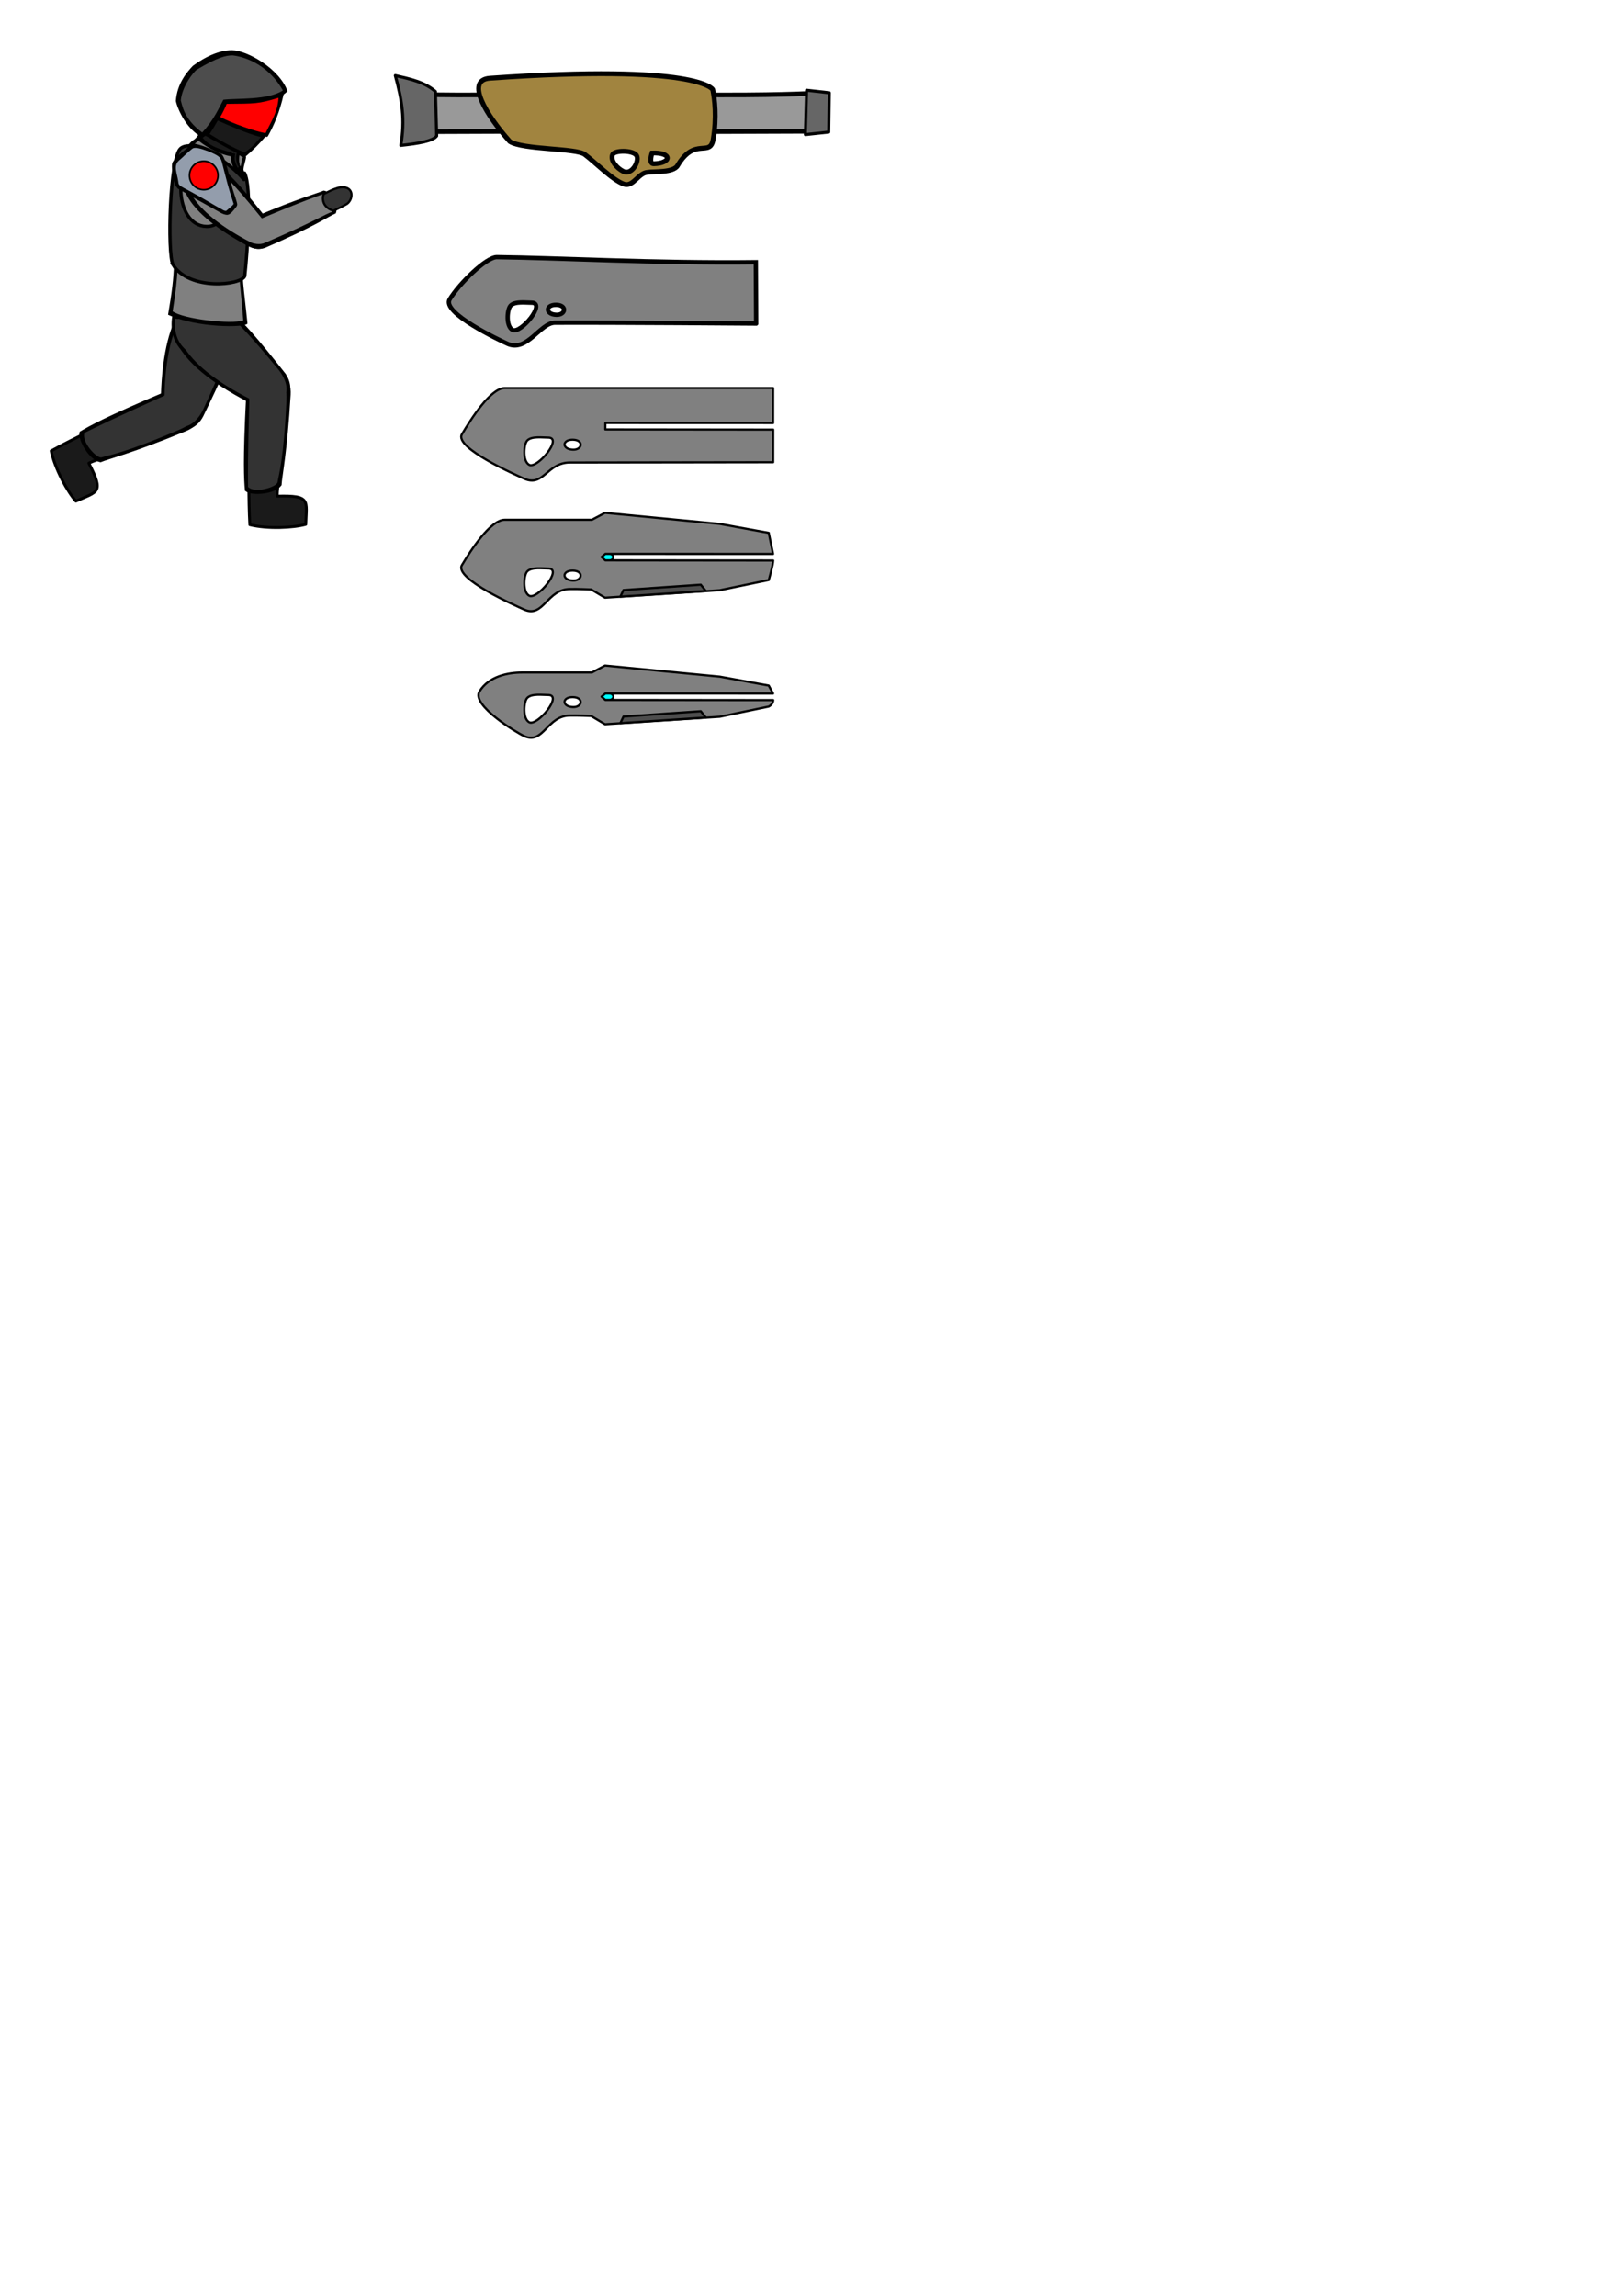 <?xml version="1.0" encoding="UTF-8" standalone="no"?>
<!-- Created with Inkscape (http://www.inkscape.org/) -->

<svg
   xmlns:dc="http://purl.org/dc/elements/1.1/"
   xmlns:cc="http://creativecommons.org/ns#"
   xmlns:rdf="http://www.w3.org/1999/02/22-rdf-syntax-ns#"
   xmlns:svg="http://www.w3.org/2000/svg"
   xmlns="http://www.w3.org/2000/svg"
   xmlns:sodipodi="http://sodipodi.sourceforge.net/DTD/sodipodi-0.dtd"
   xmlns:inkscape="http://www.inkscape.org/namespaces/inkscape"
   width="210mm"
   height="297mm"
   viewBox="0 0 744.094 1052.362"
   id="svg3833"
   version="1.1"
   inkscape:version="0.91 r13725"
   sodipodi:docname="weapon-art.svg">
  <defs
     id="defs3835">
    <inkscape:perspective
       sodipodi:type="inkscape:persp3d"
       inkscape:vp_x="0 : 526.1811 : 1"
       inkscape:vp_y="0 : 1000 : 0"
       inkscape:vp_z="744.09449 : 526.1811 : 1"
       inkscape:persp3d-origin="372.04724 : 350.7874 : 1"
       id="perspective5460" />
  </defs>
  <sodipodi:namedview
     id="base"
     pagecolor="#ffffff"
     bordercolor="#666666"
     borderopacity="1.0"
     inkscape:pageopacity="0.0"
     inkscape:pageshadow="2"
     inkscape:zoom="2.353747"
     inkscape:cx="257.41133"
     inkscape:cy="1053.7249"
     inkscape:document-units="px"
     inkscape:current-layer="g4208"
     showgrid="false"
     inkscape:window-width="1279"
     inkscape:window-height="680"
     inkscape:window-x="0"
     inkscape:window-y="0"
     inkscape:window-maximized="0">
    <inkscape:grid
       type="xygrid"
       id="grid5410" />
  </sodipodi:namedview>
  <g
     inkscape:label="Layer 1"
     inkscape:groupmode="layer"
     id="layer1">
    <path
       sodipodi:nodetypes="cccccc"
       inkscape:connector-curvature="0"
       id="path3914"
       d="m 46.758,210.105 c -3.483,0.891 -6.026,2.208 -6.026,2.208 7.081,13.737 4.162,12.898 -5.956,17.401 -3.831,-4.286 -9.637,-14.903 -11.307,-23.031 5.268,-2.919 10.837,-5.683 16.894,-8.714 4.602,3.758 6.019,9.046 6.395,12.137 z"
       style="fill:#1a1a1a;fill-rule:evenodd;stroke:#000000;stroke-width:1.297px;stroke-linecap:round;stroke-linejoin:round;stroke-opacity:1" />
    <path
       sodipodi:nodetypes="scccs"
       inkscape:connector-curvature="0"
       id="path3916"
       d="m 85.013,196.976 c -25.028,10.304 -35.12,12.591 -38.969,14.209 -4.644,-0.922 -9.609,-9.628 -8.913,-12.838 4.07,-2.411 11.202,-6.502 38.706,-18.083 10.677,-4.303 22.757,11.121 9.175,16.712 z"
       style="fill:#000000;fill-opacity:1;fill-rule:evenodd;stroke:#000000;stroke-width:1.383px;stroke-linecap:butt;stroke-linejoin:miter;stroke-opacity:1" />
    <path
       style="fill:#000000;fill-opacity:1;fill-rule:evenodd;stroke:#000000;stroke-width:1.308px;stroke-linecap:butt;stroke-linejoin:miter;stroke-opacity:1"
       d="m 92.722,190.254 c 16.36,-33.588 21.907,-49.03 8.67,-54.446 -13.093,-5.357 -26.661,7.292 -27.025,49.465 -0.103,11.916 13.297,15.364 18.354,4.981 z"
       id="path3918"
       inkscape:connector-curvature="0"
       sodipodi:nodetypes="ssss" />
    <path
       sodipodi:nodetypes="scccs"
       inkscape:connector-curvature="0"
       id="path3920"
       d="m 82.359,196.907 c -25.312,10.858 -32.203,11.63 -35.9,12.771 -2.405,0.339 -9.213,-7.291 -7.741,-11.252 6.251,-3.068 10.639,-5.362 36.855,-17.154 12.763,-4.873 22.79,8.77 6.786,15.635 z"
       style="fill:#333333;fill-opacity:1;fill-rule:evenodd;stroke:none;stroke-width:1.067px;stroke-linecap:butt;stroke-linejoin:miter;stroke-opacity:1" />
    <path
       sodipodi:nodetypes="ssss"
       inkscape:connector-curvature="0"
       id="path3922"
       d="m 93.332,187.301 c 14.424,-31.212 19.035,-45.763 7.489,-50.468 -11.508,-4.689 -24.877,7.594 -25.425,45.495 -0.227,15.705 12.056,17.697 17.936,4.973 z"
       style="fill:#333333;fill-opacity:1;fill-rule:evenodd;stroke:none;stroke-width:1px;stroke-linecap:butt;stroke-linejoin:miter;stroke-opacity:1" />
    <path
       style="fill:#1a1a1a;fill-rule:evenodd;stroke:#000000;stroke-width:1.297px;stroke-linecap:round;stroke-linejoin:round;stroke-opacity:1"
       d="m 127.743,221.045 c -0.712,3.524 -0.633,6.386 -0.633,6.386 15.449,-0.401 13.424,1.862 13.078,12.932 -5.525,1.585 -17.611,2.195 -25.657,0.164 -0.337,-6.013 -0.403,-12.23 -0.499,-19.003 5.386,-2.509 10.764,-1.485 13.711,-0.48 z"
       id="path3924"
       inkscape:connector-curvature="0"
       sodipodi:nodetypes="cccccc" />
    <path
       style="fill:#000000;fill-opacity:1;fill-rule:evenodd;stroke:#000000;stroke-width:1.383px;stroke-linecap:butt;stroke-linejoin:miter;stroke-opacity:1"
       d="m 132.561,180.887 c -1.608,27.019 -3.938,37.101 -4.156,41.269 -2.85,3.781 -12.849,4.465 -15.437,2.442 -0.401,-4.713 -0.982,-12.915 0.553,-42.718 0.769,-11.486 19.912,-15.655 19.04,-0.993 z"
       id="path3926"
       inkscape:connector-curvature="0"
       sodipodi:nodetypes="scccs" />
    <path
       sodipodi:nodetypes="ssss"
       inkscape:connector-curvature="0"
       id="path3928"
       d="m 129.861,171.022 c -23.128,-29.341 -34.621,-41.052 -45.255,-31.489 -10.519,9.46 -5.031,27.178 32.786,45.85 10.685,5.276 19.618,-5.291 12.468,-14.361 z"
       style="fill:#000000;fill-opacity:1;fill-rule:evenodd;stroke:#000000;stroke-width:1.308px;stroke-linecap:butt;stroke-linejoin:miter;stroke-opacity:1" />
    <path
       style="fill:#333333;fill-opacity:1;fill-rule:evenodd;stroke:none;stroke-width:1.067px;stroke-linecap:butt;stroke-linejoin:miter;stroke-opacity:1"
       d="m 131.345,183.247 c -1.233,27.515 -3.534,34.056 -4.116,37.881 -0.74,2.313 -10.572,5.125 -13.499,2.076 -0.044,-6.964 -0.201,-11.913 0.584,-40.647 1.164,-13.612 17.81,-16.707 17.031,0.69 z"
       id="path3930"
       inkscape:connector-curvature="0"
       sodipodi:nodetypes="scccs" />
    <path
       style="fill:#333333;fill-opacity:1;fill-rule:evenodd;stroke:#000000;stroke-width:1.5;stroke-linecap:butt;stroke-linejoin:miter;stroke-miterlimit:4;stroke-dasharray:none;stroke-opacity:1"
       d="m 79.677,145.239 31.122,3.641 c 0.071,23.329 -34.718,20.384 -31.122,-3.641 z"
       id="path3932"
       inkscape:connector-curvature="0"
       sodipodi:nodetypes="ccc" />
    <path
       style="fill:#333333;fill-opacity:1;fill-rule:evenodd;stroke:none;stroke-width:1px;stroke-linecap:butt;stroke-linejoin:miter;stroke-opacity:1"
       d="m 127.468,169.188 c -21.831,-26.564 -32.928,-37.045 -42.186,-28.695 -9.228,8.323 -3.983,25.704 29.907,42.683 14.043,7.035 21.179,-3.158 12.279,-13.987 z"
       id="path3934"
       inkscape:connector-curvature="0"
       sodipodi:nodetypes="ssss" />
    <path
       sodipodi:nodetypes="scccs"
       inkscape:connector-curvature="0"
       id="path3936"
       d="m 117.173,99.831 c 20.275,-8.589 28.188,-10.571 31.311,-11.919 3.366,0.654 6.022,6.917 5.049,9.476 -3.259,1.419 -9.479,5.904 -31.796,15.548 -8.636,3.591 -15.566,-8.444 -4.564,-13.105 z"
       style="fill:#000000;fill-opacity:1;fill-rule:evenodd;stroke:#000000;stroke-width:1.067px;stroke-linecap:butt;stroke-linejoin:miter;stroke-opacity:1" />
    <g
       id="g3938"
       transform="translate(-671.322,-53.422)"
       inkscape:export-filename="/Users/Chris/projects/school/SuperGunBros/assets/img/torso-main.png"
       inkscape:export-xdpi="90"
       inkscape:export-ydpi="90">
      <g
         id="g3940"
         inkscape:export-filename="/Users/Chris/projects/school/SuperGunBros/assets/img/body.png"
         inkscape:export-xdpi="22.392881"
         inkscape:export-ydpi="22.392881"
         transform="matrix(0.681,0,0,0.681,242.487,-186.687)">
        <g
           id="g3942"
           transform="translate(81.915,-116.762)"
           inkscape:export-xdpi="22.392881"
           inkscape:export-ydpi="22.392881"
           inkscape:export-filename="/Users/Chris/projects/school/SuperGunBros/assets/img/body.png">
          <g
             id="g3944">
            <g
               transform="translate(122.264,48.729)"
               id="g3946">
              <path
                 style="fill:#808080"
                 d="m 669.263,416.22 c -0.134,-0.251 -0.453,-1.406 -0.59,-2.137 -0.326,-1.74 -0.514,-4.684 -0.371,-5.788 0.047,-0.362 0.099,-0.671 0.114,-0.687 0.016,-0.016 0.536,0.22 1.156,0.523 0.62,0.303 1.382,0.633 1.694,0.732 l 0.567,0.18 -0.201,0.269 c -0.549,0.733 -0.885,1.697 -1.6,4.589 -0.306,1.238 -0.585,2.303 -0.62,2.365 -0.052,0.093 -0.079,0.085 -0.149,-0.046 z"
                 id="path3948"
                 inkscape:connector-curvature="0"
                 transform="translate(-81.915,116.762)" />
              <path
                 style="fill:#1a1a1a"
                 d="m 585.168,535.411 c 0,-0.275 -0.215,-0.53 -0.554,-0.659 -0.743,-0.282 -0.706,-0.697 0.055,-0.617 0.557,0.058 0.606,0.003 0.577,-0.65 -0.021,-0.469 -0.377,-1.172 -1.039,-2.054 -1.327,-1.766 -1.552,-3.384 -0.91,-6.552 0.133,-0.656 0.09,-0.702 -1.155,-1.248 -6.692,-0.01 -18.689,-5.239 -21.27,-10.475 -0.205,-0.786 2.691,-2.125 4.088,-3.871 0.472,-0.589 1.848,1.043 2.764,1.413 3.11,1.257 5.568,1.529 11.641,6.06 1.86,1.388 6.351,2.959 6.298,4.026 l -0.083,1.674 0.015,4.565 c 0.019,5.707 0.125,6.589 0.823,6.854 0.653,0.248 0.65,0.331 -0.044,1.24 -0.634,0.831 -1.207,0.97 -1.207,0.292 z"
                 id="path3950"
                 inkscape:connector-curvature="0"
                 sodipodi:nodetypes="csccssccsssscscccc" />
              <path
                 sodipodi:nodetypes="ccsscsccsssccc"
                 style="fill:#808080"
                 d="m 541.369,629.98 c 2.519,-23.742 2.601,-31.746 2.658,-51.948 0.058,-27.367 1.011,-44.239 2.754,-48.729 2.218,-5.714 7.363,-12.004 11.377,-13.909 1.532,-0.727 1.65,-0.723 2.809,0.096 2.062,1.457 7.498,4.037 13.315,6.321 3.063,1.203 8.247,2.938 8.438,3.239 -0.064,2.567 -0.104,4.152 0.09,6.626 1.859,3.357 2.332,4.099 3.626,5.434 1.493,1.54 2.317,1.079 1.934,6.922 -0.159,2.433 0.031,12.901 0.424,23.262 0.655,17.297 0.656,19.604 0.004,28.189 -2.76,19.385 1.408,26.701 1.206,42.48 -9.639,-0.449 -46.913,1.492 -48.636,-7.984 z"
                 id="path3952"
                 inkscape:connector-curvature="0" />
              <g
                 style="fill:#333333"
                 id="g3954">
                <path
                   style="fill:#000000"
                   d="m 588.574,586.932 c 0.049,25.962 0.628,22.432 3.559,51.45 -1.25,2.884 -34.225,3.005 -53.459,-5.916 5.147,-29.83 4.723,-38.273 2.249,-67.576 -0.614,-20.097 -0.512,-35.428 13.997,-49.505 2.468,-1.251 3.502,-3.188 4.545,-4.483 0.949,-0.123 2.606,0.688 2.833,-0.247 1.497,-6.173 10.473,-0.077 24.846,9.921 -0.337,0.337 -1.36,2.814 0.856,3.606 6.715,3.338 0.869,3.102 -1.196,0.846 -0.523,1.527 -0.226,6.614 0.677,7.659 0.89,-2.846 0.675,-8.27 3.724,-6.526 -0.312,3.047 -1.583,5.566 -1.77,8.655 1.108,3.155 1.705,6.404 1.999,8.598 -0.64,15.186 -2.903,30.524 -2.859,43.519 z m -44.542,-21.347 c 2.101,30.634 1.465,40.934 -2.265,64.586 7.147,5.24 39.426,8.901 47.557,6.151 -2.948,-35.581 -2.498,-20.478 -3.135,-49.318 -0.185,-8.374 4.65,-46.62 0.607,-48.812 -5.081,-4.02 -5.949,-9.145 -5.728,-12.303 -7.864,-1.504 -15.023,-5.301 -21.496,-10.229 -1.085,-0.829 -10.575,7.447 -13.356,22.626 -1.271,6.938 -2.659,20.387 -2.185,27.299 z m 42.05,-31.22 c -1.081,-5.166 -1.482,-4.378 -1.563,-7.855 -0.007,-1.903 0.992,-4.851 0.455,-5.285 -5.603,-4.523 -11.021,-6.6 -15.968,-9.556 -1.015,-0.606 -1.552,-0.735 -4.294,-1.697 -0.234,0.576 -0.464,1.7 -1.103,2.241 -0.571,0.483 -1.531,0.411 -2.096,0.488 5.349,7.723 15.655,9.009 22.392,11.402 -1.539,5.915 1.706,8.426 2.178,10.261 z"
                   id="path3956"
                   inkscape:connector-curvature="0"
                   sodipodi:nodetypes="ccccccsccccccccsccscccssccsscsccc" />
              </g>
            </g>
          </g>
        </g>
      </g>
      <path
         sodipodi:nodetypes="ccsssczzz"
         inkscape:connector-curvature="0"
         id="path3958"
         d="m 750.626,174.798 c 7.521,12.002 31.255,9.424 32.906,5.195 1.478,-13.584 3.172,-40.778 -0.054,-47.215 -0.261,-0.521 0.397,3.947 -0.519,2.796 -5.363,-6.738 -22.461,-19.019 -28.742,-14.195 -5.139,3.946 -6.295,48.178 -3.591,53.419 z m 15.236,-17.581 c -14.755,-0.45 -15.236,-30.826 -2.829,-30.677 12.407,0.149 17.584,31.127 2.829,30.677 z"
         style="fill:#333333;fill-rule:evenodd;stroke:#000000;stroke-width:1.5;stroke-linecap:butt;stroke-linejoin:miter;stroke-miterlimit:4;stroke-dasharray:none;stroke-opacity:1" />
    </g>
    <path
       style="fill:#000000;fill-opacity:1;fill-rule:evenodd;stroke:#000000;stroke-width:1px;stroke-linecap:butt;stroke-linejoin:miter;stroke-opacity:1"
       d="M 122.505,101.302 C 103.89,77.701 94.778,68.231 87.32,75.521 c -7.377,7.212 -2.446,21.277 26.591,36.806 8.204,4.388 14.348,-3.73 8.594,-11.026 z"
       id="path3960"
       inkscape:connector-curvature="0"
       sodipodi:nodetypes="ssss" />
    <path
       sodipodi:nodetypes="ssss"
       inkscape:connector-curvature="0"
       id="path3962"
       d="M 120.199,100.281 C 103.67,79.946 94.881,70.304 88.389,76.67 c -6.47,6.346 -1.005,19.454 24.318,33.223 9.996,5.435 14.092,-1.493 7.492,-9.612 z"
       style="fill:#808080;fill-opacity:1;fill-rule:evenodd;stroke:none;stroke-width:1px;stroke-linecap:butt;stroke-linejoin:miter;stroke-opacity:1" />
    <path
       style="fill:#808080;fill-opacity:1;fill-rule:evenodd;stroke:none;stroke-width:1.067px;stroke-linecap:butt;stroke-linejoin:miter;stroke-opacity:1"
       d="m 119.216,100.431 c 20.643,-8.688 26.328,-10.452 29.01,-11.501 -0.415,1.088 2.701,6.938 4.4,8.038 -4,1.318 -7.305,4.05 -30.004,13.858 -10.286,4.077 -14.23,-5.84 -3.406,-10.395 z"
       id="path3964"
       inkscape:connector-curvature="0"
       sodipodi:nodetypes="scccs" />
    <path
       sodipodi:nodetypes="ccccc"
       inkscape:connector-curvature="0"
       id="path3966"
       d="m 148.621,88.82 c 2.66,-1.275 3.54,-1.857 6.409,-2.746 7.214,-1.587 7.307,4.916 4.15,7.325 -1.833,1.086 -3.594,1.938 -6.31,3.226 -6.685,-2.079 -4.597,-8.235 -4.249,-7.805 z"
       style="fill:#333333;fill-rule:evenodd;stroke:#000000;stroke-width:1px;stroke-linecap:round;stroke-linejoin:round;stroke-opacity:1" />
    <g
       id="g3968"
       transform="matrix(0.444,-0.424,0.424,0.444,-415.982,100.914)">
      <path
         inkscape:connector-curvature="0"
         id="path3970"
         d="m 613.511,575.34 c -0.688,-2.458 -3.164,-10.873 -5.502,-18.702 -2.338,-7.829 -4.254,-14.743 -4.258,-15.364 -0.007,-1.06 2.363,-5.15 6.012,-10.375 2.676,-3.832 4.528,-4.367 14.021,-4.056 7.306,0.24 8.91,0.514 10.098,1.729 2.046,2.092 8.413,16.55 8.382,19.034 -0.018,1.483 -1.68,5.051 -5.687,12.214 -3.114,5.565 -6.897,12.641 -8.406,15.723 -2.551,5.208 -2.88,5.645 -4.66,6.187 -2.081,0.634 -7.041,-0.12 -8.093,-1.231 -0.36,-0.38 -1.217,-2.701 -1.905,-5.159 z"
         style="fill:#939dac" />
      <path
         style="fill:#000000"
         d="m 602.345,542.649 c -0.002,-2.559 0.52,-3.765 1.045,-4.585 0.525,-0.82 1.931,-3.082 3.124,-5.027 1.236,-2.013 2.987,-4.353 4.067,-5.433 1.706,-1.706 2.105,-1.931 3.971,-2.239 5.288,-0.87 11.132,0.125 15.961,0.397 1.504,0.08 2.939,0.496 3.989,1.138 4.942,7.533 5.633,11.038 9.028,18.939 1.689,3.931 -8.971,18.685 -13.545,28.808 -0.696,1.55 -1.834,3.888 -2.53,5.195 -1.452,2.732 -1.37,2.689 -6.243,3.25 -3.069,0.353 -4.891,0.044 -5.913,-1.003 -0.845,-0.866 -1.938,-2.549 -2.765,-5.86 -3.385,-11.074 -7.279,-23.121 -10.19,-33.582 z m 14.621,36.931 c 0.773,0.018 6.862,0.638 7.65,0.058 5.219,-11.199 9.008,-17.543 14.503,-27.418 2.275,-4.112 2.963,-4.803 -1.029,-13.893 -2.974,-6.114 -5.028,-9.314 -7.194,-9.753 -5.103,-0.57 -8.703,-0.172 -13.869,-0.518 -5.675,0.085 -7.257,6.089 -10.769,10.904 -1.965,2.591 -1.733,2.094 1.449,11.933 3.322,10.202 4.815,16.357 7.068,23.739 0.898,2.254 0.755,3.659 2.19,4.947 z"
         id="path3972"
         inkscape:connector-curvature="0"
         sodipodi:nodetypes="cssscccscssscccccccccccc" />
      <circle
         r="10.66"
         transform="matrix(0.695,0.719,-0.719,0.695,0,0)"
         cy="-66.523"
         cx="827.734"
         id="circle3974"
         style="fill:#ff0000;stroke:#000000;stroke-width:1.218;stroke-linecap:round;stroke-linejoin:round;stroke-miterlimit:4;stroke-dasharray:none;stroke-opacity:1" />
    </g>
    <g
       id="g3976"
       inkscape:export-filename="/Users/Chris/projects/school/SuperGunBros/assets/img/red-head.png"
       inkscape:export-xdpi="22.392881"
       inkscape:export-ydpi="22.392881"
       transform="matrix(0.681,0,0,0.681,-366.901,-333.292)">
      <path
         style="fill:#4d4d4d"
         d="m 673.738,579.735 c -3.092,-2.097 -6.285,-5.001 -8.395,-7.633 -3.722,-4.644 -6.735,-11.257 -6.743,-14.802 -0.005,-2.042 1.333,-6.678 2.957,-10.25 1.874,-4.123 5.079,-9.201 7.365,-11.67 0.777,-0.839 2.867,-2.409 5.495,-4.129 4.364,-2.855 8.774,-4.972 12.72,-6.106 3.179,-0.913 7.854,-1.307 10.34,-0.871 2.669,0.468 5.422,1.429 8.782,3.066 9.521,4.637 18.151,12.504 23.585,21.499 0.663,1.098 0.841,1.5 0.725,1.639 -0.237,0.286 -2.772,1.561 -4.259,2.142 -5.782,2.26 -13.276,3.423 -27.841,4.321 -4.868,0.3 -7.866,0.529 -8.367,0.64 -0.221,0.049 -0.813,1.082 -2.407,4.202 -4.33,8.478 -7.303,13.085 -11.485,17.798 l -1.013,1.141 -1.459,-0.99 z"
         id="path3978"
         inkscape:connector-curvature="0" />
      <path
         style="fill:#1a1a1a"
         d="m 699.814,591.666 c -4.427,-2.039 -11.473,-5.587 -15.079,-7.593 -3.237,-1.801 -7.017,-4.06 -7.017,-4.194 0,-0.053 1.351,-1.968 3.001,-4.256 1.651,-2.287 3.31,-4.613 3.687,-5.169 l 0.685,-1.01 4.281,1.831 c 9.95,4.257 18.634,7.514 24.828,9.312 1.062,0.308 1.964,0.593 2.003,0.632 0.237,0.237 -6.73,7.686 -8.953,9.574 -1.526,1.295 -3.306,2.556 -3.591,2.545 -0.128,-0.005 -1.858,-0.758 -3.845,-1.673 z"
         id="path3980"
         inkscape:connector-curvature="0" />
      <path
         inkscape:connector-curvature="0"
         id="path3983"
         d="m 709.048,577.668 c -4.629,-1.616 -11.68,-4.447 -15.669,-6.291 l -7.252,-3.354 2.254,-4.596 2.254,-4.596 13.414,-1.014 c 7.378,-0.558 15.547,-1.662 18.153,-2.455 2.606,-0.792 4.931,-1.248 5.165,-1.014 0.864,0.864 -2.496,11.656 -5.871,18.857 -1.911,4.079 -3.601,7.413 -3.754,7.409 -0.153,-0.004 -4.067,-1.33 -8.696,-2.945 z"
         style="fill:#ff0000" />
      <path
         sodipodi:nodetypes="cccccccccccccccccccccccccccc"
         inkscape:connector-curvature="0"
         id="path3985"
         d="m 675.341,582.126 c -10.977,-5.234 -17.159,-19.545 -18.189,-24.746 0.851,-11.83 7.49,-19.428 11.425,-23.617 12.687,-9.328 21.945,-10.659 26.535,-10.551 9.962,0.142 31.723,12.272 37.259,27.641 -0.876,0.757 -1.766,1.5 -2.667,2.225 -2.752,11.926 -6.245,20.245 -10.555,27.965 -0.506,0.574 -0.397,0.604 -1.756,0.388 -3.649,4.416 -8.746,9.554 -13.588,13.61 -9.908,-4.455 -19.067,-10.051 -27.018,-14.433 0,0 -0.768,0.893 -1.446,1.518 z m 39.023,-0.416 c -9.767,-2.553 -20.5,-7.434 -28.981,-11.15 -0.825,1.504 -3.748,6.396 -5.5,9.054 8.37,5.231 15.357,8.955 23.436,12.455 5.535,-3.567 8.094,-7.006 11.045,-10.358 z m -39.473,-3.123 c 8.129,-8.727 11.316,-16.729 14.245,-22.036 9.552,-1.149 29.859,0.416 40.07,-6.238 -10.483,-18.674 -27.748,-23.019 -33.783,-23.612 -4.424,-0.073 -10.357,1.306 -24.401,9.742 -2.039,1.724 -9.564,10.648 -10.548,20.576 0.878,2.523 1.698,12.344 14.416,21.568 z m 51.409,-23.333 c -13.764,4.156 -15.549,3.886 -34.933,4.077 -0.379,1.374 -3.63,7.856 -4.373,8.8 8.661,4.508 22.744,9.461 30.513,10.949 4.556,-9.277 8.037,-14.058 8.792,-23.826 z"
         style="fill:#000000;image-rendering:auto"
         inkscape:export-filename="/Users/Chris/projects/school/SuperGunBros/assets/img/head2.png"
         inkscape:export-xdpi="21.537043"
         inkscape:export-ydpi="21.537043" />
    </g>
    <g
       id="g5468"
       inkscape:export-filename="/Users/Chris/projects/school/SuperGunBros/assets/img/rocket_launcher.png"
       inkscape:export-xdpi="90"
       inkscape:export-ydpi="90">
      <g
         id="g4208">
        <path
           sodipodi:nodetypes="cccccc"
           inkscape:connector-curvature="0"
           id="path4204"
           d="m 372.754,42.719 0.036,17.452 -55.314,0.195 c -2.793,-6.515 1.15,-9.045 -1.643,-16.95 39.291,0.47 56.921,-0.697 56.921,-0.697 z"
           style="fill:#999999;fill-rule:evenodd;stroke:#000000;stroke-width:2.118;stroke-linecap:butt;stroke-linejoin:miter;stroke-miterlimit:4;stroke-dasharray:none;stroke-opacity:1" />
        <path
           style="fill:#999999;fill-rule:evenodd;stroke:#000000;stroke-width:2.118;stroke-linecap:butt;stroke-linejoin:miter;stroke-miterlimit:4;stroke-dasharray:none;stroke-opacity:1"
           d="m 252.754,42.719 0.036,17.452 -55.314,0.195 c -2.793,-6.515 1.15,-9.045 -1.643,-16.95 39.291,0.47 56.921,-0.697 56.921,-0.697 z"
           id="path4938"
           inkscape:connector-curvature="0"
           sodipodi:nodetypes="cccccc" />
        <path
           style="fill:#666666;fill-rule:evenodd;stroke:#000000;stroke-width:1.377px;stroke-linecap:round;stroke-linejoin:round;stroke-opacity:1"
           d="m 199.637,41.953 0.189,6.705 0.385,13.65 c -1.645,2.385 -8.494,3.501 -16.437,4.349 2.004,-11.855 0.572,-20.735 -2.542,-32.022 6.742,1.541 13.537,3.005 18.406,7.318 z"
           id="path4942"
           inkscape:connector-curvature="0"
           sodipodi:nodetypes="cccccc" />
        <path
           style="fill:#a1843f;fill-rule:evenodd;stroke:#000000;stroke-width:2.214px;stroke-linecap:butt;stroke-linejoin:miter;stroke-opacity:1;fill-opacity:1"
           d="m 326.977,63.881 c 1.7,-10.039 0.714,-18.507 -0.232,-22.853 0,0 -6.413,-11.944 -102.126,-5.174 -11.601,0.821 -1.568,17.035 9.115,29.018 5.952,3.817 30.447,2.989 34.338,5.917 4.974,3.743 12.713,11.724 17.958,13.611 4.217,1.517 6.73,-5.306 10.927,-5.409 2.865,-0.519 11.707,0.272 13.687,-3.076 7.941,-13.433 14.902,-3.585 16.333,-12.033 z m -27.264,11.188 c 8.205,-0.185 8.606,-5.312 -0.78,-4.928 0,0 -1.726,4.985 0.78,4.928 z m -18.892,-4.189 c 0.844,-2.05 9.031,-2.098 10.891,0.199 1.807,2.232 -1.828,9.535 -6.016,7.455 -2.881,-1.431 -5.997,-4.927 -4.875,-7.654 z"
           id="path4126"
           inkscape:connector-curvature="0"
           sodipodi:nodetypes="ssscsscssscsssss" />
        <path
           sodipodi:nodetypes="ccccc"
           inkscape:connector-curvature="0"
           id="path4206"
           d="m 369.805,41.352 -0.574,20.355 10.72,-1.16 0.26,-18.022 z"
           style="fill:#666666;fill-rule:evenodd;stroke:#000000;stroke-width:1.377px;stroke-linecap:round;stroke-linejoin:round;stroke-opacity:1" />
      </g>
    </g>
    <path
       sodipodi:nodetypes="sccccccssccssssssss"
       inkscape:connector-curvature="0"
       id="path5004"
       d="m 354.46,211.874 0.016,-14.954 -76.954,-0.077 0.026,-2.961 76.881,0.027 0.013,-16.024 -123.065,-3.5e-4 c -6.417,0 -15.373,14.088 -19.586,21.145 -3.725,6.238 25.056,18.817 28.498,20.374 9.01,4.076 10.458,-7.593 21.286,-7.404 l 92.885,-0.125 z m -91.728,-5.756 c 4.317,0.119 5,-4.462 -0.078,-4.561 -5.078,-0.098 -5.138,4.416 0.078,4.561 z m -21.071,-4.126 c 1.945,-2.203 7.401,-1.361 9.566,-1.41 7.2,-0.161 -4.996,14.525 -8.629,12.474 -3.118,-1.76 -2.474,-9.323 -0.937,-11.064 z"
       style="fill:#808080;fill-rule:evenodd;stroke:#000000;stroke-width:1;stroke-linecap:round;stroke-linejoin:round;stroke-miterlimit:4;stroke-dasharray:none;stroke-opacity:1" />
    <path
       style="fill:#808080;fill-rule:evenodd;stroke:#000000;stroke-width:1.984;stroke-linecap:butt;stroke-linejoin:miter;stroke-miterlimit:4;stroke-dasharray:none;stroke-opacity:1"
       d="m 346.675,148.299 -0.072,-13.513 -0.025,-4.658 -0.053,-9.925 c -45.819,0.538 -91.399,-2.033 -118.747,-2.331 -4.886,-0.014 -17.157,12.043 -21.617,19.332 -3.792,6.198 23.056,18.817 26.498,20.374 9.01,4.076 14.916,-9.62 21.786,-9.654 26.252,-0.132 92.23,0.375 92.23,0.375 z m -91.573,-4.005 c 4.317,0.119 5,-4.462 -0.078,-4.561 -5.078,-0.098 -5.138,4.416 0.078,4.561 z m -21.071,-4.126 c 1.945,-2.203 7.401,-1.361 9.566,-1.41 7.2,-0.161 -4.996,14.525 -8.629,12.474 -3.118,-1.76 -2.474,-9.323 -0.937,-11.064 z"
       id="path5408"
       inkscape:connector-curvature="0"
       sodipodi:nodetypes="sccccssscsszsssss" />
    <g
       id="g5462"
       inkscape:export-filename="/Users/Chris/projects/school/SuperGunBros/assets/img/piercer.png"
       inkscape:export-xdpi="90"
       inkscape:export-ydpi="90">
      <ellipse
         ry="1.989"
         rx="3.817"
         cy="255.362"
         cx="277.366"
         id="path5454"
         style="fill:#00ffff;stroke:#000000;stroke-width:0.918;stroke-linecap:round;stroke-linejoin:round;stroke-miterlimit:4;stroke-dasharray:none;stroke-opacity:1" />
      <path
         sodipodi:nodetypes="ccccccccccssccccccsssssss"
         inkscape:connector-curvature="0"
         id="path5421"
         d="m 354.476,256.92 -76.954,-0.077 -1.717,-1.511 1.743,-1.45 76.881,0.027 -1.987,-9.649 -22.404,-4.099 -52.676,-5.083 -6,3.182 -39.986,-1.3e-4 c -6.417,0 -15.373,13.713 -19.586,20.77 -3.725,6.238 25.056,18.817 28.498,20.374 9.01,4.076 10.458,-9.593 21.286,-9.404 2.759,-0.108 9.467,0.206 9.467,0.206 l 6.333,3.773 52.63,-3.436 22.455,-4.667 c 0,0 2.014,-6.995 2.016,-8.954 z m -91.744,9.199 c 4.317,0.119 5,-4.462 -0.078,-4.561 -5.078,-0.098 -5.138,4.416 0.078,4.561 z m -21.071,-4.126 c 1.945,-2.203 7.401,-1.361 9.566,-1.41 7.2,-0.161 -4.996,14.525 -8.629,12.474 -3.118,-1.76 -2.474,-9.323 -0.937,-11.064 z"
         style="fill:#808080;fill-rule:evenodd;stroke:#000000;stroke-width:1;stroke-linecap:round;stroke-linejoin:round;stroke-miterlimit:4;stroke-dasharray:none;stroke-opacity:1" />
      <path
         inkscape:connector-curvature="0"
         id="path5456"
         d="m 285,272.362 0,0 0,0"
         style="fill:none;fill-rule:evenodd;stroke:#000000;stroke-width:1px;stroke-linecap:butt;stroke-linejoin:miter;stroke-opacity:1" />
      <path
         sodipodi:nodetypes="ccccc"
         inkscape:connector-curvature="0"
         id="path5458"
         d="m 284.407,273.486 1.441,-3.026 35.443,-2.449 2.305,2.882 z"
         style="fill:#4d4d4d;fill-rule:evenodd;stroke:#000000;stroke-width:1px;stroke-linecap:round;stroke-linejoin:round;stroke-opacity:1" />
    </g>
    <g
       inkscape:export-ydpi="90"
       inkscape:export-xdpi="90"
       inkscape:export-filename="/Users/Chris/projects/school/SuperGunBros/assets/img/piercer.png"
       id="g4810"
       transform="translate(0,58)">
      <ellipse
         style="fill:#00ffff;stroke:#000000;stroke-width:0.918;stroke-linecap:round;stroke-linejoin:round;stroke-miterlimit:4;stroke-dasharray:none;stroke-opacity:1"
         id="ellipse4812"
         cx="277.366"
         cy="261.362"
         rx="3.817"
         ry="1.989" />
      <path
         style="fill:#808080;fill-rule:evenodd;stroke:#000000;stroke-width:1;stroke-linecap:round;stroke-linejoin:round;stroke-miterlimit:4;stroke-dasharray:none;stroke-opacity:1"
         d="m 354.476,262.92 -76.954,-0.077 -1.717,-1.511 1.743,-1.45 76.881,0.027 -1.987,-3.649 -22.404,-4.099 -52.676,-5.083 -6,3.182 -31.986,-1.3e-4 c -6.417,0 -15.373,1.713 -19.586,8.77 -3.725,6.238 17.056,18.817 20.498,20.374 9.01,4.076 10.458,-9.593 21.286,-9.404 2.759,-0.108 9.467,0.206 9.467,0.206 l 6.333,3.773 52.63,-3.436 22.455,-4.667 c 0,0 2.014,-0.995 2.016,-2.954 z m -91.744,3.199 c 4.317,0.119 5,-4.462 -0.078,-4.561 -5.078,-0.098 -5.138,4.416 0.078,4.561 z m -21.071,-4.126 c 1.945,-2.203 7.401,-1.361 9.566,-1.41 7.2,-0.161 -4.996,14.525 -8.629,12.474 -3.118,-1.76 -2.474,-9.323 -0.937,-11.064 z"
         id="path4814"
         inkscape:connector-curvature="0"
         sodipodi:nodetypes="ccccccccccssccccccsssssss" />
      <path
         style="fill:none;fill-rule:evenodd;stroke:#000000;stroke-width:1px;stroke-linecap:butt;stroke-linejoin:miter;stroke-opacity:1"
         d="m 285,272.362 0,0 0,0"
         id="path4816"
         inkscape:connector-curvature="0" />
      <path
         style="fill:#4d4d4d;fill-rule:evenodd;stroke:#000000;stroke-width:1px;stroke-linecap:round;stroke-linejoin:round;stroke-opacity:1"
         d="m 284.407,273.486 1.441,-3.026 35.443,-2.449 2.305,2.882 z"
         id="path4818"
         inkscape:connector-curvature="0"
         sodipodi:nodetypes="ccccc" />
    </g>
  </g>
</svg>
